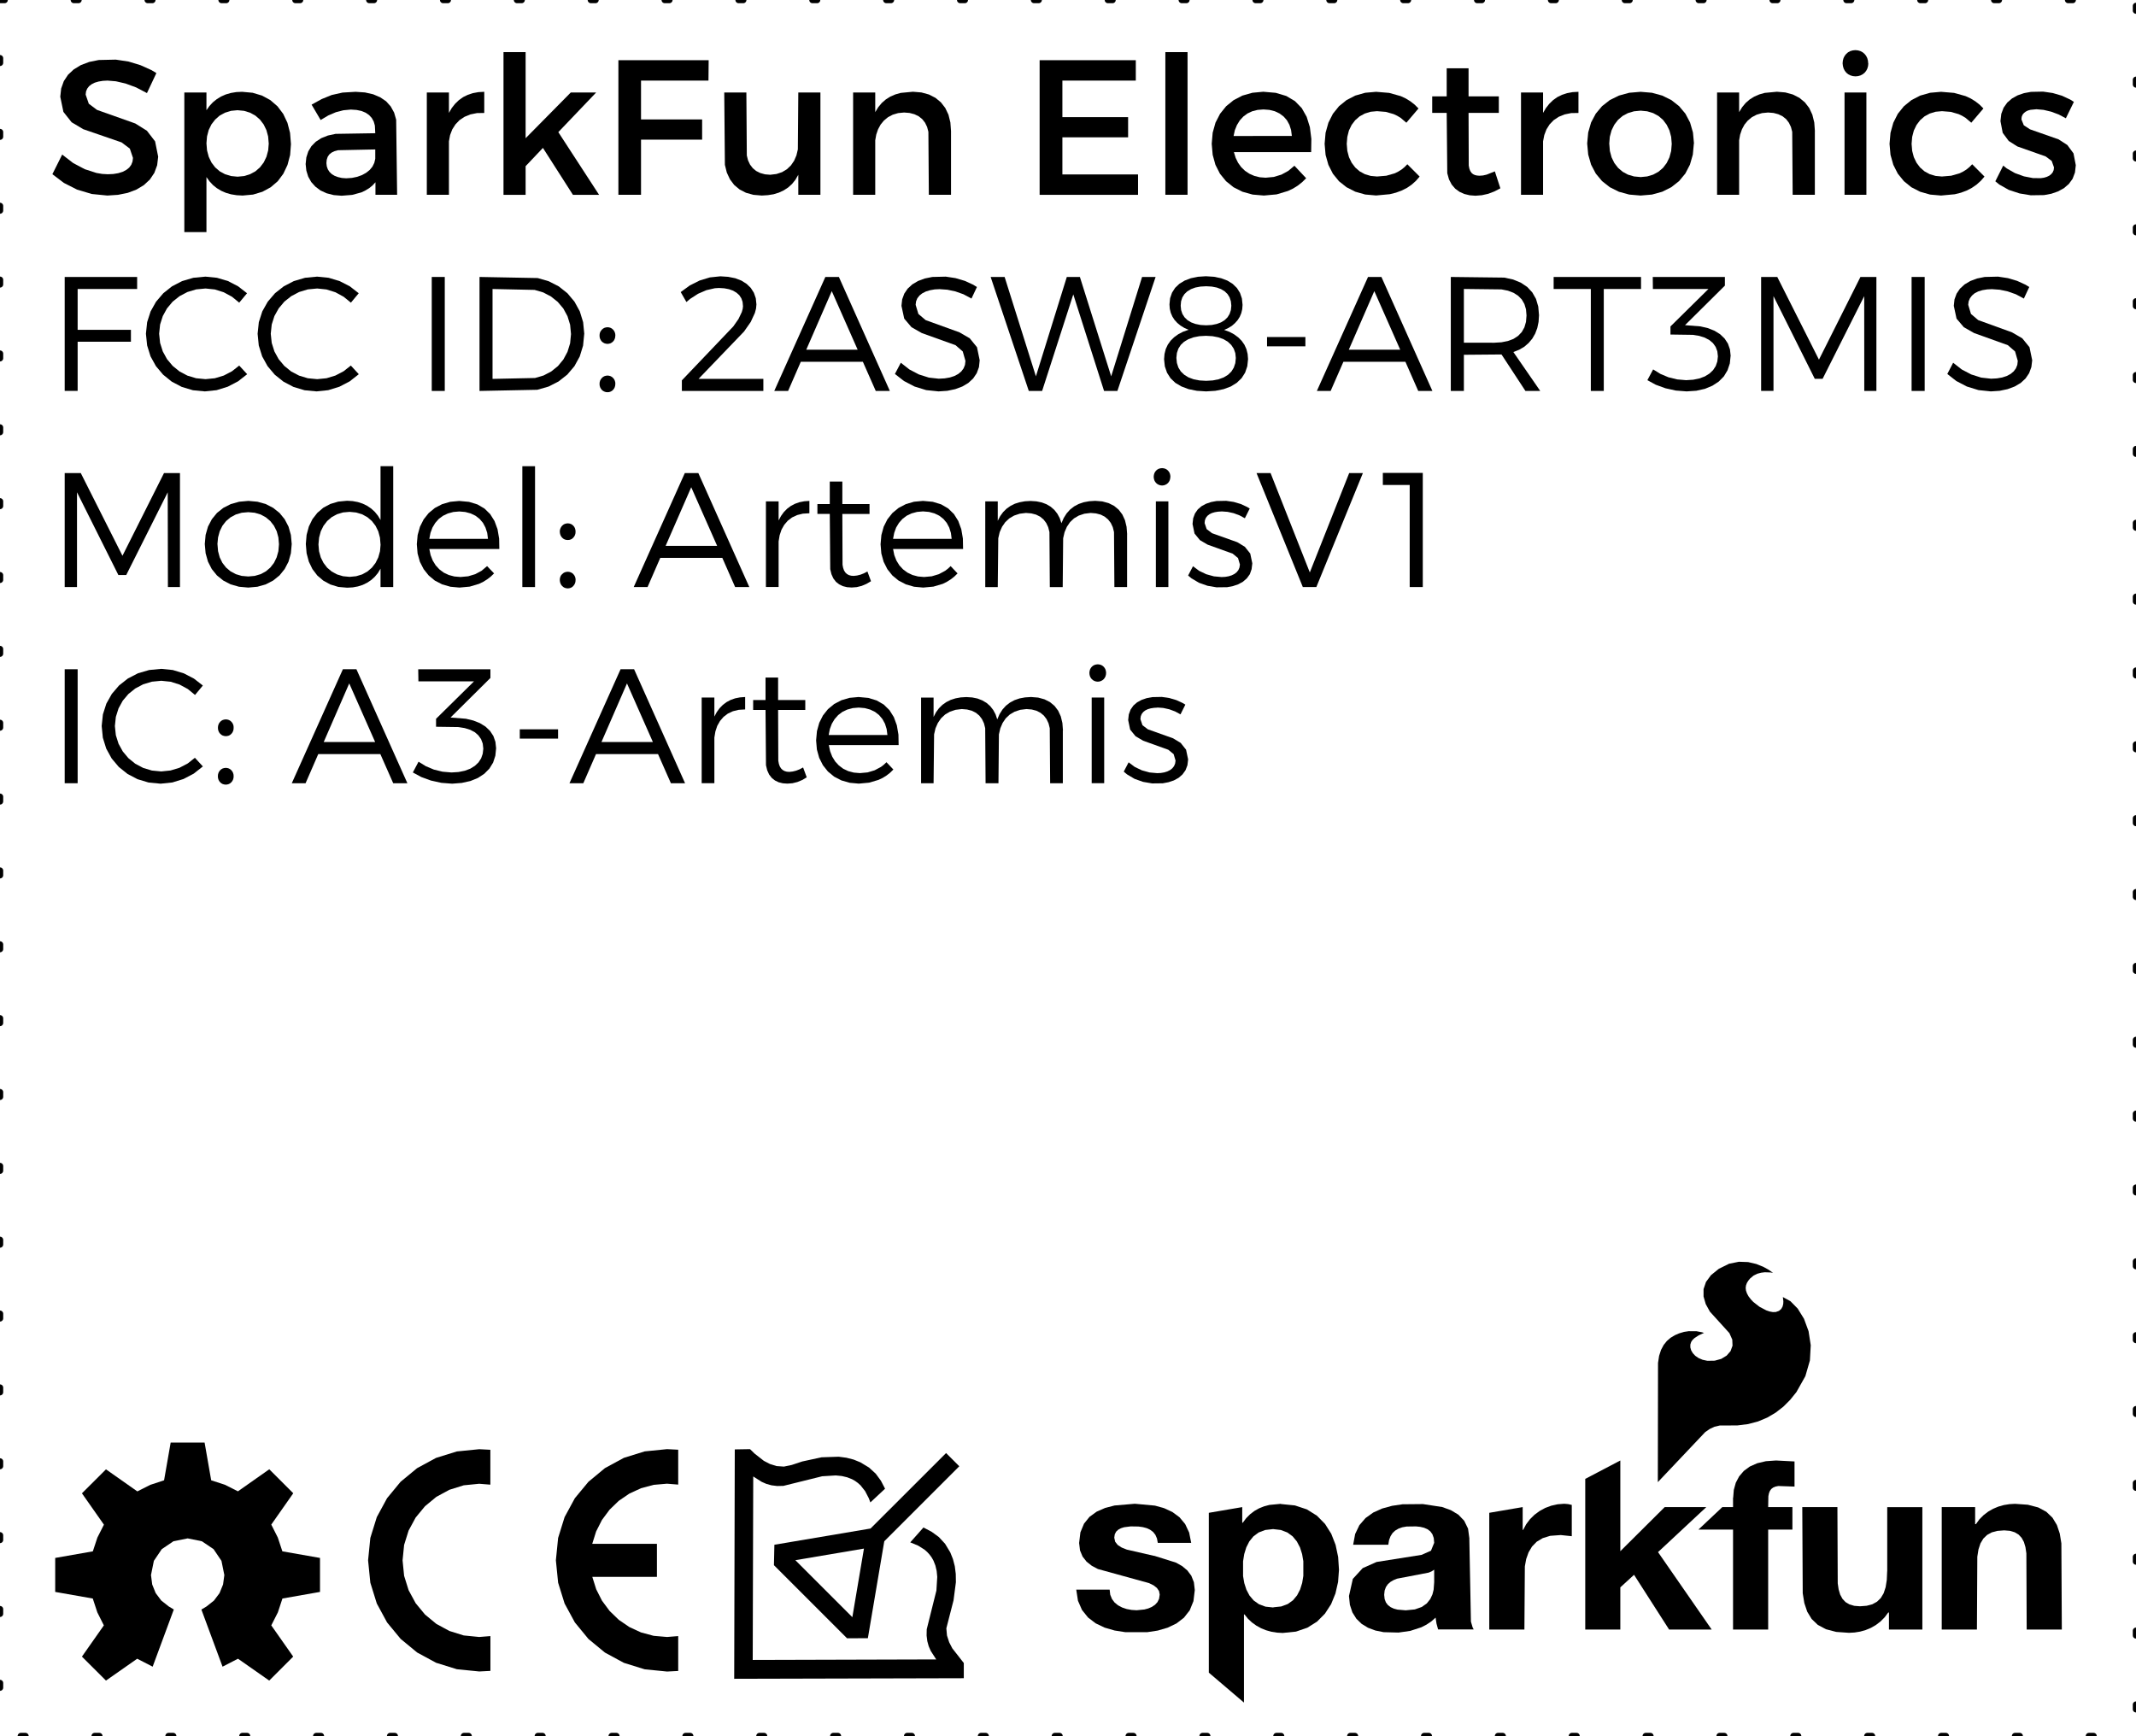 <?xml version="1.0" encoding="utf-8"?>
<!-- Generator: Adobe Illustrator 23.0.3, SVG Export Plug-In . SVG Version: 6.00 Build 0)  -->
<svg version="1.1" id="Layer_1" xmlns="http://www.w3.org/2000/svg" xmlns:xlink="http://www.w3.org/1999/xlink" x="0px" y="0px"
	 viewBox="0 0 33.315 27.079" style="enable-background:new 0 0 33.315 27.079;" xml:space="preserve">
<style type="text/css">
	.st0{fill:none;stroke:#000000;stroke-width:0.1;stroke-linecap:round;stroke-miterlimit:10;stroke-dasharray:0.072,1.08;}
</style>
<title>board level shielding etch no curves</title>
<g>
	<path d="M7.648,25.52l-0.174,0.014l-0.241-0.024l-0.224-0.07l-0.203-0.11
		l-0.177-0.146l-0.146-0.177l-0.11-0.203l-0.07-0.224l-0.024-0.241l0.024-0.241
		l0.07-0.224l0.11-0.203l0.146-0.177l0.177-0.146l0.203-0.11l0.224-0.07
		l0.241-0.024l0.174,0.014v-0.544l-0.174-0.009l-0.349,0.035l-0.325,0.101
		l-0.295,0.16l-0.257,0.212L6.037,23.369l-0.16,0.295L5.776,23.989l-0.035,0.349
		l0.035,0.349l0.101,0.325l0.16,0.295l0.212,0.257l0.257,0.212l0.295,0.16
		l0.325,0.101l0.349,0.035l0.174-0.009v-0.544V25.52z"/>
	<path d="M10.404,23.143l0.174,0.014v-0.544l-0.174-0.009l-0.349,0.035l-0.325,0.101
		l-0.295,0.16L9.178,23.113L8.966,23.369L8.806,23.664L8.705,23.989l-0.035,0.349
		l0.035,0.349l0.101,0.325l0.16,0.295L9.178,25.565l0.257,0.212l0.295,0.16
		l0.325,0.101l0.349,0.035l0.174-0.009v-0.544l-0.174,0.014l-0.209-0.018
		l-0.197-0.053l-0.182-0.084l-0.164-0.112l-0.143-0.138l-0.119-0.16l-0.091-0.179
		l-0.061-0.194h1.008v-0.515H9.237l0.061-0.194l0.091-0.179l0.119-0.16
		l0.143-0.138l0.164-0.112l0.182-0.084l0.197-0.053l0.209-0.018L10.404,23.143z"/>
</g>
<g>
	<path d="M27.807,20.231l0.008,0.067l-0.002,0.04l-0.01,0.041l-0.021,0.038
		l-0.035,0.03l-0.051,0.018l-0.045,0.001l-0.05-0.009l-0.053-0.018l-0.106-0.056
		l-0.095-0.074l-0.038-0.04l-0.037-0.048l-0.025-0.046l-0.015-0.044l-0.005-0.041
		l0.005-0.04l0.014-0.038l0.022-0.036l0.029-0.035l0.053-0.044l0.058-0.029
		l0.06-0.016l0.057-0.007l0.092,0.003l0.037,0.006l-0.072-0.05l-0.082-0.045
		l-0.107-0.043l-0.128-0.03l-0.143-0.005l-0.154,0.031l-0.16,0.079l-0.122,0.099
		l-0.078,0.106l-0.038,0.112l-0,0.115l0.034,0.118l0.065,0.118l0.304,0.335
		l0.045,0.101l0.004,0.095l-0.031,0.085l-0.061,0.07l-0.084,0.051l-0.102,0.028
		L26.63,21.226l-0.075-0.016l-0.063-0.027L26.441,21.148l-0.038-0.041l-0.026-0.044
		l-0.013-0.046l-0-0.044l0.013-0.041l0.021-0.031l0.029-0.028l0.067-0.044
		l0.083-0.038l-0.031-0.01l-0.084-0.016l-0.124-0.001l-0.072,0.011L26.189,20.798
		l-0.069,0.03l-0.064,0.039l-0.058,0.05l-0.05,0.062l-0.041,0.077l-0.03,0.093
		l-0.017,0.11l-0.003,1.86l0.739-0.781l0.071-0.049l0.075-0.035l0.082-0.019
		l0.273-0.001l0.168-0.021l0.155-0.041l0.143-0.06l0.131-0.077l0.12-0.093
		l0.108-0.108l0.097-0.121l0.139-0.247l0.071-0.246l0.013-0.237l-0.034-0.219
		l-0.071-0.193l-0.098-0.159l-0.114-0.116l-0.119-0.065"/>
	<path d="M19.977,23.457l-0.178,0.017l-0.083,0.022l-0.078,0.031l-0.073,0.041
		l-0.067,0.051l-0.061,0.061l-0.054,0.072h-0.008v-0.244l-0.521,0.089v2.493
		l0.548,0.467v-1.375h0.008l0.054,0.067l0.062,0.058l0.068,0.049l0.074,0.041
		l0.079,0.032l0.083,0.023l0.087,0.014l0.09,0.005l0.206-0.021l0.178-0.061
		l0.151-0.095l0.123-0.124l0.096-0.148l0.068-0.167l0.041-0.18l0.014-0.189
		l-0.013-0.2l-0.04-0.189l-0.068-0.174l-0.097-0.153l-0.126-0.128l-0.156-0.098
		l-0.187-0.062l-0.218-0.022 M19.861,25.074l-0.123-0.013l-0.102-0.038
		l-0.083-0.059l-0.065-0.077l-0.048-0.091l-0.033-0.102l-0.019-0.11l-0-0.231
		l0.018-0.112l0.032-0.104l0.047-0.093l0.064-0.079l0.082-0.061l0.102-0.039
		l0.123-0.014l0.121,0.014l0.102,0.039l0.083,0.061l0.065,0.079l0.049,0.093
		l0.033,0.104l0.019,0.111l0,0.229l-0.018,0.11l-0.032,0.102l-0.047,0.091
		l-0.064,0.077l-0.082,0.059l-0.102,0.038l-0.123,0.013"/>
	<path d="M18.002,24.269l-0.427-0.098l-0.08-0.032l-0.062-0.04l-0.04-0.051
		l-0.014-0.063l0.008-0.053l0.022-0.042l0.034-0.031l0.042-0.022l0.048-0.015
		l0.102-0.013l0.121,0.002l0.067,0.009l0.061,0.016l0.054,0.025l0.046,0.034
		l0.036,0.045l0.025,0.057l0.013,0.069h0.521l-0.032-0.161l-0.062-0.132
		l-0.088-0.106l-0.111-0.082l-0.129-0.06l-0.143-0.04l-0.314-0.029l-0.316,0.027
		l-0.147,0.038l-0.132,0.058l-0.112,0.081l-0.086,0.107l-0.056,0.135l-0.02,0.166
		l0.014,0.116l0.04,0.096l0.062,0.079l0.081,0.064l0.096,0.051l0.798,0.22
		l0.071,0.035l0.052,0.041l0.032,0.047l0.011,0.055L18.078,24.938l-0.025,0.052
		l-0.039,0.042l-0.049,0.033l-0.056,0.024l-0.06,0.016l-0.121,0.012l-0.079-0.005
		l-0.076-0.014l-0.071-0.024l-0.064-0.034l-0.054-0.044l-0.041-0.055l-0.027-0.067
		l-0.009-0.079h-0.521l0.027,0.174l0.063,0.144l0.094,0.117l0.119,0.091
		l0.14,0.067l0.156,0.045l0.167,0.026l0.341,0l0.164-0.025l0.154-0.045
		l0.138-0.066l0.117-0.09l0.09-0.115l0.058-0.143l0.021-0.173l-0.014-0.122
		l-0.04-0.101l-0.062-0.083l-0.081-0.068l-0.096-0.054l-0.341-0.107"/>
	<path d="M22.918,23.999l-0.021-0.155l-0.06-0.123l-0.091-0.095l-0.117-0.07
		l-0.135-0.049l-0.3-0.046l-0.319,0.003l-0.163,0.024l-0.154,0.042l-0.14,0.063
		l-0.12,0.086l-0.096,0.111l-0.066,0.138l-0.031,0.167h0.548l0.012-0.072
		l0.023-0.061l0.032-0.05L21.761,23.874l0.051-0.03l0.059-0.021l0.068-0.012
		l0.146-0.002l0.066,0.007l0.06,0.014l0.053,0.023l0.044,0.033l0.033,0.045
		l0.021,0.059l0.007,0.075l-0.05,0.123l-0.147,0.065l-0.702,0.111l-0.216,0.096
		l-0.154,0.168l-0.06,0.267l0.014,0.137l0.039,0.118l0.062,0.099l0.082,0.08
		l0.1,0.061l0.115,0.043l0.128,0.026l0.232,0.006l0.183-0.026l0.173-0.056
		l0.08-0.041l0.075-0.05l0.068-0.06l0.014,0.093l0.025,0.091h0.555
		l-0.017-0.033l-0.026-0.089l-0.025-1.296L22.918,23.999z M22.369,24.679
		l-0.009,0.118l-0.018,0.072l-0.034,0.073l-0.054,0.068l-0.079,0.056l-0.108,0.038
		l-0.142,0.014l-0.128-0.011l-0.057-0.015l-0.05-0.023l-0.042-0.032l-0.032-0.042
		l-0.02-0.053l-0.007-0.066l0.007-0.066l0.02-0.055l0.031-0.045l0.041-0.036
		l0.049-0.028l0.055-0.022l0.491-0.094l0.047-0.02l0.039-0.026v0.196
		L22.369,24.679z"/>
	<path d="M23.756,23.863h-0.007v-0.355l-0.521,0.089v1.821h0.548l0.007-0.985
		l0.021-0.115l0.037-0.104l0.054-0.091l0.073-0.075l0.094-0.056l0.116-0.036
		l0.165-0.012l0.172,0.018v-0.488l-0.058-0.013l-0.061-0.005l-0.102,0.008
		l-0.099,0.022l-0.094,0.035l-0.088,0.048l-0.08,0.059l-0.07,0.069l-0.059,0.078
		l-0.046,0.086"/>
	<polygon points="26.613,23.508 25.964,23.508 25.272,24.196 25.272,22.781 24.725,23.068 
		24.725,25.418 25.272,25.418 25.272,24.76 25.486,24.564 26.033,25.418 
		26.697,25.418 25.86,24.21 26.613,23.508 	"/>
	<path d="M27.03,23.361v0.147h-0.167l-0.373,0.351h0.54v1.559h0.548v-1.559h0.378
		v-0.351h-0.378l0.003-0.169l0.009-0.046l0.015-0.038l0.022-0.03l0.029-0.022
		l0.036-0.015l0.044-0.009l0.253,0.009v-0.392l-0.289-0.015l-0.157,0.011
		l-0.136,0.032l-0.115,0.051l-0.094,0.069l-0.073,0.085l-0.052,0.099l-0.031,0.112
		l-0.01,0.123"/>
	<path d="M29.434,24.509l-0.006,0.135l-0.018,0.114l-0.031,0.094l-0.045,0.075
		l-0.059,0.057l-0.073,0.04l-0.088,0.023l-0.104,0.008l-0.089-0.007l-0.075-0.022
		l-0.061-0.036l-0.048-0.051l-0.036-0.066l-0.024-0.081l-0.014-0.095l-0.005-1.189
		h-0.548l0.007,1.344l0.025,0.153l0.045,0.134l0.069,0.114l0.096,0.092
		l0.127,0.068l0.161,0.042l0.199,0.014l0.087-0.005l0.087-0.014l0.085-0.024
		l0.082-0.034l0.077-0.044l0.072-0.055l0.065-0.065l0.057-0.076h0.011v0.266
		h0.521v-1.909h-0.548V24.509z"/>
	<path d="M31.428,23.457l-0.087,0.005l-0.087,0.014l-0.085,0.024l-0.082,0.034
		l-0.077,0.044l-0.072,0.055l-0.065,0.065L30.818,23.774H30.806v-0.266h-0.521v1.91
		h0.549l0.006-1.136l0.018-0.114l0.031-0.094l0.045-0.075l0.059-0.057
		l0.073-0.04l0.088-0.023l0.104-0.008l0.089,0.007l0.075,0.022l0.061,0.036
		l0.048,0.051l0.036,0.066l0.024,0.081l0.014,0.095l0.005,1.189h0.548
		l-0.007-1.344l-0.025-0.153l-0.045-0.134l-0.069-0.114l-0.096-0.092l-0.127-0.068
		l-0.161-0.042l-0.199-0.014"/>
</g>
<g>
	<path d="M12.078,24.095l-0.007,0.319l1.14,1.14l0.325-0.001l0.256-1.512
		l1.17-1.17l-0.206-0.206l-1.178,1.177l-1.499,0.253L12.078,24.095z
		 M13.294,25.225l-0.889-0.889l1.07-0.181l-0.181,1.07V25.225z"/>
	<path d="M15.029,25.936l-0.176-0.225l-0.049-0.095l-0.034-0.105l-0.01-0.112
		l0.112-0.436l0.037-0.283l-0.002-0.129l-0.015-0.12l-0.029-0.112l-0.042-0.105
		l-0.081-0.134l-0.096-0.104l-0.112-0.082l-0.129-0.068l-0.206,0.232l0.123,0.051
		l0.101,0.064l0.042,0.037l0.037,0.041l0.032,0.044l0.027,0.048l0.03,0.076
		l0.02,0.085l0.009,0.093l-0.013,0.212l-0.151,0.605l-0.002,0.097l0.011,0.088
		l0.022,0.08l0.032,0.073l0.085,0.132l-2.862,0.008l0.008-2.862l0.132,0.084
		l0.073,0.032l0.08,0.022l0.088,0.011l0.097-0.002l0.605-0.15l0.212-0.013
		l0.093,0.009l0.085,0.02l0.076,0.03l0.048,0.027l0.044,0.032l0.041,0.037
		l0.071,0.09l0.058,0.112l0.024,0.064l0.229-0.214l-0.065-0.125l-0.081-0.11
		l-0.104-0.095l-0.134-0.081l-0.105-0.043l-0.113-0.029l-0.121-0.016l-0.267,0.009
		l-0.301,0.065l-0.163,0.054l-0.123,0.026l-0.115-0.008l-0.105-0.033l-0.094-0.049
		l-0.143-0.112l-0.072-0.07l-0.238,0.004l-0.009,3.578l3.581-0.009v-0.238
		L15.029,25.936z"/>
</g>
<g>
	<path d="M1.677,1.257L1.603,1.261L1.537,1.272L1.479,1.289L1.429,1.314
		L1.389,1.345L1.36,1.383L1.342,1.426L1.336,1.476l0.049,0.142l0.128,0.096
		l0.597,0.212L2.291,2.039l0.128,0.166l0.048,0.239L2.451,2.578l-0.044,0.119
		L2.337,2.801L2.243,2.888L2.128,2.957L1.993,3.008L1.841,3.039L1.674,3.05
		L1.432,3.026L1.203,2.958L0.996,2.853L0.817,2.717l0.153-0.306l0.171,0.132
		l0.181,0.096l0.183,0.059l0.089,0.015l0.086,0.005l0.088-0.004l0.078-0.013
		l0.067-0.021l0.056-0.029l0.045-0.036l0.033-0.044l0.02-0.051l0.007-0.057
		L2.025,2.318L1.896,2.221l-0.598-0.206L1.117,1.907L0.989,1.745L0.94,1.509
		l0.014-0.128l0.041-0.115l0.066-0.1l0.09-0.084l0.111-0.067l0.13-0.049
		l0.148-0.03l0.266-0.006l0.199,0.03l0.187,0.057L2.363,1.094l0.076,0.046
		L2.292,1.452L2.122,1.363L1.959,1.303L1.808,1.268L1.677,1.257L1.677,1.257z"/>
	<path d="M4.538,2.247L4.525,2.418L4.484,2.573l-0.065,0.137L4.332,2.827
		L4.222,2.921L4.093,2.991L3.947,3.035l-0.163,0.015L3.691,3.045L3.604,3.031
		L3.524,3.008L3.45,2.976L3.382,2.935L3.321,2.886L3.267,2.828l-0.047-0.066
		v0.858H2.875V1.443h0.345v0.276l0.047-0.066l0.054-0.058l0.061-0.049
		l0.067-0.041l0.073-0.032L3.602,1.45l0.085-0.014L3.777,1.432l0.163,0.015
		l0.147,0.044l0.13,0.071l0.111,0.096l0.089,0.118l0.066,0.139l0.041,0.158
		l0.014,0.174V2.247z M4.191,2.235L4.182,2.128L4.155,2.029l-0.043-0.088
		l-0.058-0.076L3.984,1.804L3.901,1.758l-0.094-0.029l-0.103-0.01L3.602,1.729
		L3.509,1.758L3.426,1.803L3.356,1.865L3.298,1.94L3.255,2.028L3.229,2.127
		l-0.009,0.108l0.009,0.111l0.027,0.101l0.043,0.089l0.058,0.076l0.071,0.061
		l0.083,0.045l0.093,0.028L3.705,2.756l0.103-0.01l0.093-0.029L3.984,2.672
		l0.071-0.062l0.058-0.076l0.043-0.089l0.027-0.1l0.009-0.11L4.191,2.235z"/>
	<path d="M5.856,3.038V2.843L5.81,2.893L5.758,2.935L5.699,2.971L5.636,3.001
		L5.492,3.04l-0.164,0.013L5.205,3.043L5.095,3.015L4.999,2.971L4.919,2.911
		L4.854,2.839L4.807,2.755l-0.029-0.094L4.767,2.559L4.778,2.455l0.03-0.093
		l0.049-0.082l0.068-0.069L5.011,2.155l0.103-0.041L5.234,2.088l0.619-0.01
		L5.847,1.959L5.829,1.896L5.799,1.841l-0.042-0.046L5.703,1.758l-0.065-0.027
		L5.561,1.715l-0.089-0.006L5.356,1.72L5.239,1.75L5.12,1.801L5.001,1.872
		L4.86,1.632l0.158-0.087l0.155-0.063L5.343,1.444L5.547,1.432l0.146,0.01
		l0.128,0.029l0.11,0.047L6.022,1.58l0.072,0.08l0.053,0.096L6.179,1.867
		l0.015,1.171L5.856,3.038z M5.853,2.477V2.331L5.274,2.343L5.218,2.358
		L5.172,2.38L5.136,2.409L5.111,2.446L5.096,2.491L5.091,2.544L5.097,2.595
		l0.016,0.046l0.026,0.04l0.035,0.034l0.044,0.027l0.053,0.02L5.332,2.776
		L5.4,2.781l0.089-0.006l0.082-0.017l0.075-0.027l0.065-0.036l0.055-0.044
		l0.043-0.052L5.838,2.54l0.015-0.063L5.853,2.477z"/>
	<path d="M7.553,1.432v0.33L7.439,1.764L7.335,1.785L7.245,1.822l-0.078,0.052
		L7.104,1.94L7.054,2.018L7.02,2.107L7.002,2.205v0.833H6.657V1.443h0.345
		v0.318L7.046,1.685l0.052-0.066l0.059-0.057L7.223,1.515l0.073-0.036l0.079-0.026
		l0.086-0.016L7.553,1.432z"/>
	<path d="M8.468,2.307L8.198,2.592v0.447H7.853V0.813h0.345v1.343l0.704-0.713
		h0.396L8.708,2.061l0.636,0.978H8.936L8.468,2.307H8.468z"/>
	<path d="M11.053,0.939l-0.003,0.318H9.998v0.606h0.953v0.315H9.998v0.86H9.645V0.939
		H11.053z"/>
	<path d="M12.796,1.443v1.595h-0.345V2.726l-0.045,0.078l-0.053,0.066l-0.061,0.055
		l-0.069,0.045l-0.076,0.035l-0.082,0.025L11.977,3.044l-0.095,0.006L11.751,3.039
		l-0.116-0.032l-0.1-0.052l-0.084-0.07L11.385,2.797l-0.049-0.105l-0.03-0.121
		l-0.01-1.128h0.345l0.007,0.982l0.019,0.076l0.031,0.066l0.043,0.056
		l0.053,0.044l0.064,0.032l0.073,0.02l0.082,0.007l0.098-0.012l0.087-0.029
		L12.273,2.64l0.063-0.06l0.05-0.073l0.036-0.084l0.022-0.093l0.007-0.887
		L12.796,1.443z"/>
	<path d="M14.833,2.046v0.992h-0.346l-0.007-0.982l-0.02-0.076l-0.032-0.066
		l-0.044-0.056l-0.055-0.044l-0.066-0.032l-0.076-0.02l-0.085-0.007l-0.094,0.009
		l-0.084,0.025l-0.074,0.039l-0.063,0.052l-0.052,0.063l-0.04,0.074l-0.028,0.082
		l-0.016,0.09v0.849h-0.345V1.443h0.345v0.306l0.047-0.077l0.055-0.066
		l0.063-0.055l0.07-0.044l0.078-0.034l0.085-0.024l0.19-0.018l0.132,0.011
		l0.117,0.032l0.102,0.052l0.085,0.07l0.068,0.088l0.05,0.105l0.03,0.121
		l0.01,0.136H14.833z"/>
	<path d="M17.715,0.939v0.318h-1.145v0.57h1.025v0.315h-1.025v0.579h1.18v0.318
		h-1.535V0.939H17.715z"/>
	<path d="M18.522,0.813v2.225h-0.346V0.813H18.522z"/>
	<path d="M20.45,2.373h-1.205l0.027,0.088l0.038,0.078l0.049,0.068l0.059,0.057
		l0.069,0.046l0.077,0.034l0.085,0.021l0.091,0.007l0.127-0.012l0.119-0.036
		L20.094,2.665l0.095-0.08l0.183,0.195L20.31,2.841l-0.068,0.054l-0.074,0.046
		l-0.08,0.038l-0.177,0.053l-0.198,0.018l-0.176-0.015l-0.158-0.044l-0.139-0.07
		l-0.118-0.095l-0.095-0.117l-0.07-0.138l-0.043-0.156l-0.015-0.172l0.015-0.173
		l0.044-0.157l0.071-0.138l0.095-0.118l0.117-0.095l0.137-0.071l0.155-0.044
		l0.17-0.016l0.195,0.017l0.164,0.049l0.135,0.08l0.106,0.109l0.077,0.136
		l0.05,0.161l0.023,0.184l-0.003,0.206L20.45,2.373z M20.149,2.121l-0.012-0.092
		l-0.026-0.082l-0.039-0.071l-0.052-0.059l-0.063-0.047l-0.074-0.035l-0.084-0.021
		l-0.093-0.007l-0.091,0.007l-0.083,0.021l-0.075,0.035l-0.065,0.048l-0.055,0.06
		l-0.044,0.071l-0.033,0.081l-0.02,0.091L20.149,2.121z"/>
	<path d="M21.478,1.734L21.378,1.743l-0.091,0.028l-0.081,0.044l-0.069,0.06
		l-0.056,0.074l-0.042,0.087L21.014,2.135l-0.009,0.109l0.009,0.109l0.026,0.099
		l0.042,0.087l0.056,0.074l0.069,0.06l0.081,0.044l0.091,0.027l0.099,0.009
		l0.144-0.012l0.127-0.036l0.057-0.027l0.053-0.033l0.048-0.039l0.043-0.044
		l0.192,0.192l-0.058,0.067l-0.066,0.059l-0.074,0.051L21.862,2.972l-0.089,0.033
		l-0.096,0.024l-0.214,0.02l-0.17-0.015l-0.155-0.044l-0.137-0.07L20.884,2.827
		l-0.095-0.117l-0.07-0.138l-0.044-0.156l-0.015-0.172l0.015-0.173l0.044-0.157
		l0.07-0.139l0.095-0.118l0.117-0.095l0.137-0.071l0.155-0.044l0.17-0.015
		l0.204,0.017l0.179,0.05l0.08,0.037l0.073,0.045l0.066,0.052l0.059,0.059
		l-0.189,0.222l-0.091-0.077l-0.052-0.031l-0.055-0.026l-0.122-0.035l-0.137-0.011
		L21.478,1.734z"/>
	<path d="M23.404,2.936L23.308,2.986l-0.097,0.037L23.112,3.045l-0.1,0.008
		L22.923,3.046l-0.083-0.02L22.764,2.992l-0.067-0.049l-0.055-0.064L22.6,2.799
		l-0.027-0.097l-0.009-0.941h-0.226V1.503h0.226V1.065h0.341v0.438h0.472v0.258
		h-0.472l0.003,0.821l0.009,0.047l0.014,0.037l0.019,0.029l0.024,0.021
		l0.029,0.014l0.034,0.008l0.038,0.003l0.055-0.004l0.057-0.013l0.128-0.051
		l0.086,0.264L23.404,2.936z"/>
	<path d="M24.619,1.432v0.33L24.505,1.764L24.402,1.785l-0.091,0.037L24.233,1.874
		l-0.064,0.066l-0.049,0.078l-0.034,0.089L24.067,2.205v0.833h-0.344V1.443H24.067
		v0.318l0.045-0.076l0.052-0.066l0.059-0.057l0.066-0.047l0.073-0.036
		l0.08-0.026l0.086-0.016l0.092-0.005L24.619,1.432z"/>
	<path d="M26.419,2.238l-0.016,0.173l-0.045,0.157L26.286,2.707l-0.098,0.118
		l-0.121,0.095l-0.142,0.071l-0.16,0.044l-0.177,0.015L25.411,3.035l-0.161-0.044
		l-0.142-0.071l-0.121-0.095l-0.098-0.118l-0.073-0.139l-0.045-0.157l-0.016-0.173
		l0.016-0.172l0.045-0.156l0.073-0.137l0.098-0.117l0.121-0.095l0.142-0.07
		l0.161-0.044l0.178-0.015l0.177,0.015l0.16,0.044l0.142,0.07l0.121,0.095
		l0.098,0.117l0.073,0.138l0.045,0.156l0.016,0.172L26.419,2.238z M25.1,2.244
		l0.009,0.111l0.027,0.1l0.043,0.088l0.058,0.075l0.071,0.061l0.083,0.045
		l0.094,0.028l0.104,0.01l0.102-0.01l0.093-0.028l0.083-0.045l0.071-0.061
		l0.057-0.075l0.043-0.088l0.027-0.1l0.009-0.111l-0.009-0.11l-0.027-0.1
		l-0.043-0.088l-0.057-0.076l-0.071-0.061l-0.083-0.045l-0.093-0.028l-0.102-0.01
		l-0.104,0.01l-0.094,0.028L25.307,1.809L25.236,1.87l-0.058,0.076l-0.043,0.088
		l-0.027,0.1l-0.009,0.11L25.1,2.244z"/>
	<path d="M28.306,2.046v0.992h-0.346l-0.007-0.982l-0.02-0.076l-0.032-0.066
		L27.858,1.858l-0.055-0.044l-0.066-0.032L27.662,1.762l-0.085-0.007l-0.094,0.009
		L27.398,1.789l-0.074,0.039l-0.063,0.052l-0.052,0.063l-0.04,0.074l-0.028,0.082
		l-0.016,0.09v0.849h-0.344V1.443h0.344v0.306l0.047-0.077l0.055-0.066
		l0.063-0.055l0.071-0.044l0.078-0.034l0.085-0.024l0.19-0.018l0.132,0.011
		l0.117,0.032l0.102,0.052l0.085,0.07l0.068,0.088l0.049,0.105l0.03,0.121
		l0.01,0.136L28.306,2.046z"/>
	<path d="M29.14,0.988l-0.004,0.042l-0.011,0.039l-0.018,0.035l-0.024,0.03
		L29.053,1.158l-0.034,0.018l-0.038,0.011l-0.041,0.004l-0.041-0.004l-0.038-0.011
		L28.826,1.158l-0.029-0.024l-0.024-0.03l-0.018-0.035l-0.011-0.039L28.739,0.988
		l0.004-0.043l0.011-0.04l0.018-0.035l0.024-0.03l0.029-0.025l0.034-0.018
		l0.038-0.011l0.041-0.004l0.041,0.004l0.038,0.011l0.034,0.018l0.03,0.025
		l0.024,0.03l0.018,0.035l0.011,0.04l0.004,0.043L29.14,0.988z M29.11,1.443
		v1.595h-0.341V1.443H29.11z"/>
	<path d="M30.289,1.734L30.189,1.743l-0.091,0.028l-0.081,0.044l-0.069,0.06
		l-0.056,0.074l-0.042,0.087l-0.026,0.099l-0.009,0.109l0.009,0.109l0.026,0.099
		l0.042,0.087l0.056,0.074l0.069,0.06l0.081,0.044l0.091,0.027l0.099,0.009
		l0.144-0.012l0.127-0.036l0.057-0.027l0.053-0.033l0.048-0.039l0.043-0.044
		l0.192,0.192l-0.058,0.067l-0.066,0.059l-0.074,0.051l-0.081,0.042l-0.089,0.033
		l-0.096,0.024l-0.214,0.02l-0.17-0.015l-0.155-0.044l-0.137-0.07l-0.117-0.095
		l-0.095-0.117l-0.07-0.138l-0.044-0.156L29.471,2.244l0.015-0.173l0.044-0.157
		l0.07-0.139l0.095-0.118l0.117-0.095l0.137-0.071l0.155-0.044l0.17-0.015
		l0.204,0.017l0.179,0.05l0.08,0.037l0.073,0.045l0.066,0.052l0.059,0.059
		L30.746,1.914l-0.091-0.077l-0.052-0.031l-0.055-0.026l-0.122-0.035L30.289,1.734
		L30.289,1.734z"/>
	<path d="M31.762,1.704l-0.093,0.009l-0.04,0.011l-0.034,0.017l-0.028,0.022
		L31.545,1.79L31.532,1.823L31.528,1.863l0.037,0.091l0.096,0.063l0.447,0.157
		l0.136,0.088l0.096,0.13l0.036,0.185l-0.013,0.114l-0.037,0.098l-0.059,0.081
		l-0.077,0.066l-0.092,0.05l-0.104,0.036l-0.113,0.021l-0.207,0.003l-0.176-0.029
		L31.331,2.962l-0.147-0.083L31.121,2.828l0.123-0.245l0.055,0.044l0.128,0.073
		l0.141,0.051l0.141,0.027l0.121,0.001l0.049-0.007l0.044-0.013l0.038-0.018
		l0.031-0.024l0.024-0.029l0.015-0.035l0.005-0.042l-0.036-0.101L31.906,2.44
		l-0.442-0.156l-0.134-0.085l-0.094-0.127l-0.035-0.183l0.013-0.113l0.036-0.096
		l0.057-0.08l0.074-0.064l0.088-0.049l0.099-0.034l0.108-0.02l0.189-0.004
		l0.151,0.022l0.144,0.042l0.129,0.06l0.057,0.036L32.221,1.845l-0.111-0.059
		l-0.118-0.044l-0.118-0.028l-0.111-0.01L31.762,1.704z"/>
	<path d="M2.139,4.32v0.188H1.211v0.637H2.042v0.185H1.211v0.767H1.009V4.32H2.139
		z"/>
	<path d="M3.206,4.5L3.059,4.514L2.923,4.555L2.8,4.62L2.693,4.705L2.605,4.81
		L2.539,4.93L2.497,5.062L2.482,5.206L2.497,5.349l0.042,0.133l0.066,0.12
		l0.088,0.105l0.107,0.087l0.123,0.065l0.136,0.041l0.146,0.014L3.351,5.9
		l0.139-0.042l0.128-0.067l0.113-0.089l0.124,0.135L3.713,5.948L3.552,6.032
		L3.378,6.086L3.195,6.105L3.009,6.087L2.835,6.035l-0.156-0.082L2.544,5.844
		L2.432,5.711L2.348,5.559L2.295,5.389L2.276,5.206l0.019-0.181L2.349,4.857
		l0.085-0.151l0.113-0.132L2.683,4.466l0.158-0.082l0.175-0.051l0.188-0.018
		l0.18,0.018L3.556,4.384L3.714,4.466l0.139,0.108L3.731,4.721L3.619,4.629
		L3.49,4.559L3.351,4.515C3.351,4.515,3.206,4.5,3.206,4.5z"/>
	<path d="M4.947,4.5L4.801,4.514L4.665,4.555L4.542,4.62L4.435,4.705L4.347,4.81
		L4.28,4.93L4.238,5.062L4.223,5.206L4.238,5.349l0.042,0.133l0.066,0.12
		l0.088,0.105l0.107,0.087L4.665,5.859l0.136,0.041l0.146,0.014L5.092,5.9
		l0.139-0.042l0.128-0.067l0.113-0.089l0.124,0.135L5.455,5.948L5.294,6.032
		L5.119,6.086L4.937,6.105L4.75,6.087L4.577,6.035l-0.156-0.082L4.285,5.844
		L4.173,5.711L4.089,5.559L4.036,5.389L4.018,5.206l0.019-0.181l0.054-0.168
		l0.085-0.151l0.113-0.132l0.137-0.108l0.158-0.082l0.174-0.051l0.188-0.018
		l0.18,0.018l0.172,0.052L5.456,4.466l0.139,0.108L5.473,4.721L5.36,4.629
		L5.232,4.559L5.092,4.515L4.947,4.5z"/>
	<path d="M6.937,4.32v1.778h-0.203V4.32H6.937z"/>
	<path d="M9.112,5.209L9.094,5.392L9.042,5.561l-0.083,0.151L8.848,5.843
		L8.712,5.95L8.555,6.03L8.38,6.08L7.479,6.098V4.32l0.907,0.017
		l0.173,0.05l0.156,0.08l0.135,0.107l0.11,0.131l0.083,0.151l0.052,0.169
		l0.018,0.183V5.209z M8.906,5.211L8.892,5.065L8.851,4.932L8.786,4.812
		L8.699,4.709L8.594,4.625L8.472,4.561L8.338,4.522L7.682,4.508v1.402
		l0.663-0.014l0.133-0.039l0.12-0.063l0.104-0.084l0.085-0.103l0.064-0.119
		l0.041-0.133L8.906,5.211z"/>
	<path d="M9.597,5.234L9.595,5.261L9.588,5.285L9.577,5.308L9.562,5.327
		L9.544,5.342L9.524,5.354L9.5,5.361L9.476,5.364L9.45,5.361L9.426,5.354
		L9.405,5.342L9.386,5.327L9.372,5.308L9.36,5.285L9.353,5.261L9.351,5.234
		l0.002-0.027l0.007-0.025L9.372,5.161l0.015-0.019l0.018-0.016l0.021-0.012
		l0.024-0.007l0.026-0.003l0.025,0.003l0.023,0.007l0.021,0.012l0.018,0.016
		l0.015,0.019l0.011,0.022l0.007,0.025l0.002,0.027H9.597z M9.597,5.989
		L9.595,6.015L9.588,6.04L9.577,6.062L9.562,6.081L9.544,6.097L9.524,6.108
		L9.5,6.116L9.476,6.118L9.45,6.116L9.426,6.108L9.405,6.097L9.386,6.081
		L9.372,6.062L9.36,6.04L9.353,6.015L9.351,5.989l0.002-0.027l0.007-0.025
		L9.372,5.915l0.015-0.019l0.018-0.016l0.021-0.012l0.024-0.007l0.026-0.003
		l0.025,0.003l0.023,0.007l0.021,0.012l0.018,0.016l0.015,0.019l0.011,0.022
		l0.007,0.025l0.002,0.027L9.597,5.989z"/>
	<path d="M11.588,4.772L11.582,4.709l-0.019-0.055l-0.031-0.048L11.488,4.566
		l-0.054-0.032l-0.064-0.023L11.296,4.497l-0.083-0.005l-0.064,0.004l-0.131,0.03
		l-0.13,0.056l-0.124,0.08L10.706,4.711l-0.089-0.155l0.141-0.103l0.153-0.077
		l0.161-0.049l0.164-0.017l0.121,0.008L11.468,4.34l0.096,0.037l0.081,0.051
		l0.065,0.063l0.048,0.075l0.03,0.086l0.01,0.096l-0.006,0.065l-0.018,0.068
		L11.709,5.022l-0.104,0.149L10.895,5.91h1.011v0.188h-1.271V5.933l0.802-0.841
		l0.081-0.116l0.052-0.109l0.014-0.05l0.005-0.046L11.588,4.772z"/>
	<path d="M13.458,5.643h-0.968l-0.198,0.455h-0.216l0.797-1.778h0.211l0.795,1.778
		h-0.22C13.659,6.098,13.458,5.643,13.458,5.643z M13.377,5.455l-0.404-0.914
		l-0.398,0.914L13.377,5.455z"/>
	<path d="M14.661,4.51l-0.082,0.004l-0.074,0.013l-0.065,0.02l-0.055,0.028
		l-0.044,0.035l-0.033,0.042l-0.02,0.048l-0.007,0.054l0.043,0.143l0.113,0.096
		l0.528,0.191l0.16,0.093l0.113,0.139l0.042,0.203L15.269,5.726l-0.035,0.095
		l-0.056,0.083l-0.076,0.07L15.009,6.029l-0.11,0.041l-0.124,0.026l-0.137,0.009
		l-0.192-0.02l-0.182-0.056l-0.165-0.086l-0.141-0.11l0.092-0.175l0.134,0.105
		l0.149,0.078l0.155,0.049l0.154,0.017l0.091-0.005l0.082-0.014l0.071-0.023
		l0.06-0.032l0.048-0.04l0.035-0.047l0.022-0.055l0.007-0.062l-0.042-0.147
		l-0.113-0.098l-0.526-0.189l-0.16-0.091L14.103,4.97l-0.043-0.2l0.011-0.1
		l0.033-0.09l0.053-0.078l0.072-0.066l0.089-0.053l0.105-0.039l0.119-0.024
		l0.209-0.005l0.152,0.023l0.145,0.043l0.131,0.06l0.058,0.036L15.152,4.657
		l-0.125-0.067L14.9,4.545l-0.124-0.026l-0.114-0.008L14.661,4.51z"/>
	<path d="M15.669,4.32l0.488,1.55l0.482-1.55h0.204l0.488,1.55l0.482-1.55
		h0.211l-0.596,1.778h-0.208l-0.48-1.506l-0.486,1.506h-0.208l-0.595-1.778
		L15.669,4.32z"/>
	<path d="M19.38,4.756L19.375,4.823l-0.015,0.062l-0.024,0.057l-0.033,0.052
		l-0.041,0.046L19.214,5.082l-0.057,0.035l-0.064,0.029l0.082,0.03l0.073,0.039
		l0.064,0.047l0.054,0.054l0.043,0.061l0.031,0.068l0.019,0.075l0.007,0.081
		l-0.012,0.112l-0.034,0.1l-0.055,0.086l-0.075,0.072l-0.094,0.058L19.085,6.07
		l-0.129,0.026l-0.144,0.009l-0.144-0.009l-0.129-0.026l-0.112-0.042L18.332,5.972
		l-0.075-0.072l-0.055-0.086L18.168,5.715l-0.012-0.112l0.007-0.082L18.182,5.445
		l0.032-0.069l0.044-0.062l0.055-0.054l0.065-0.047l0.075-0.039l0.085-0.03
		L18.472,5.115l-0.059-0.036l-0.051-0.042l-0.043-0.047l-0.034-0.053l-0.025-0.058
		l-0.015-0.063l-0.005-0.068l0.01-0.097l0.03-0.086l0.048-0.075l0.066-0.063
		l0.082-0.05l0.097-0.037l0.111-0.023l0.124-0.008l0.126,0.008l0.112,0.023
		l0.098,0.037l0.082,0.051l0.066,0.064l0.048,0.076l0.03,0.088l0.01,0.099
		L19.38,4.756z M18.348,5.582l0.008,0.08l0.023,0.071l0.038,0.061l0.053,0.051
		l0.066,0.041l0.08,0.03l0.092,0.018l0.104,0.006l0.103-0.006l0.092-0.018
		l0.079-0.029l0.066-0.04l0.053-0.051l0.038-0.061l0.024-0.071l0.008-0.08
		l-0.008-0.076l-0.024-0.068l-0.039-0.059l-0.053-0.05l-0.067-0.04l-0.08-0.029
		l-0.092-0.018l-0.104-0.006l-0.103,0.006l-0.091,0.018l-0.079,0.029l-0.066,0.039
		l-0.052,0.049l-0.038,0.059l-0.023,0.068l-0.008,0.076L18.348,5.582z
		 M18.415,4.769l0.007,0.068l0.02,0.06l0.033,0.052L18.52,4.993l0.057,0.035
		l0.068,0.025l0.079,0.016L18.812,5.074l0.088-0.005l0.078-0.016l0.067-0.025
		l0.056-0.035l0.045-0.044l0.032-0.052l0.02-0.06l0.007-0.068l-0.007-0.069
		l-0.02-0.061l-0.032-0.052l-0.045-0.043l-0.056-0.034l-0.067-0.025l-0.078-0.015
		l-0.088-0.005l-0.089,0.005l-0.079,0.015l-0.068,0.025l-0.057,0.034l-0.045,0.043
		l-0.033,0.052l-0.02,0.061C18.422,4.701,18.415,4.769,18.415,4.769z"/>
	<path d="M20.36,5.257v0.145h-0.598V5.257H20.36z"/>
	<path d="M21.92,5.643h-0.967l-0.199,0.455H20.539l0.798-1.778h0.209l0.795,1.778
		h-0.221C22.121,6.098,21.92,5.643,21.92,5.643z M21.839,5.455l-0.404-0.914
		l-0.398,0.914H21.839z"/>
	<path d="M23.792,6.098l-0.373-0.569L22.832,5.534v0.564h-0.204V4.32l0.833,0.01
		l0.139,0.03l0.12,0.049l0.1,0.067l0.079,0.085l0.058,0.102l0.035,0.119
		l0.012,0.134l-0.007,0.105l-0.02,0.096l-0.033,0.087l-0.045,0.078l-0.057,0.068
		L23.775,5.408l-0.08,0.047l-0.091,0.036l0.419,0.607L23.792,6.098z M23.304,5.346
		l0.114-0.007l0.101-0.02l0.087-0.033l0.072-0.047l0.057-0.06l0.041-0.073
		l0.025-0.086l0.008-0.099l-0.008-0.096l-0.025-0.083l-0.041-0.071l-0.057-0.058
		l-0.072-0.046l-0.087-0.033l-0.101-0.02l-0.586-0.007v0.838L23.304,5.346z"/>
	<path d="M25.595,4.32v0.188h-0.581v1.59h-0.202V4.508h-0.58V4.32H25.595z"/>
	<path d="M26.992,5.551l-0.012,0.118l-0.036,0.107L26.887,5.871l-0.079,0.08
		l-0.099,0.065L26.592,6.065L26.457,6.095l-0.151,0.01L26.138,6.092l-0.163-0.036
		l-0.151-0.055l-0.13-0.071L25.784,5.762l0.113,0.07l0.126,0.053l0.135,0.033
		l0.139,0.012l0.111-0.007l0.098-0.02l0.085-0.032l0.071-0.044l0.057-0.054
		l0.041-0.063l0.025-0.072l0.009-0.079L26.785,5.48l-0.026-0.069l-0.042-0.059
		l-0.057-0.048l-0.072-0.038l-0.086-0.027l-0.1-0.016l-0.348-0.005V5.092
		l0.592-0.584h-0.866L25.778,4.32h1.125v0.135l-0.622,0.617l0.24,0.019
		l0.117,0.027l0.103,0.041l0.087,0.054l0.07,0.067l0.052,0.079l0.032,0.091
		l0.011,0.102L26.992,5.551z"/>
	<path d="M27.72,4.32l0.65,1.29l0.647-1.29h0.249v1.778h-0.189L29.076,4.619
		l-0.649,1.29h-0.122l-0.644-1.29v1.478H27.468V4.32H27.72z"/>
	<path d="M30.019,4.32v1.778h-0.204V4.32H30.019z"/>
	<path d="M31.075,4.51l-0.082,0.004l-0.074,0.012l-0.065,0.02l-0.055,0.028
		L30.757,4.61l-0.032,0.042l-0.02,0.048l-0.007,0.054l0.043,0.143l0.113,0.096
		l0.527,0.191l0.16,0.093l0.113,0.139l0.042,0.203L31.683,5.726l-0.035,0.095
		l-0.056,0.083l-0.076,0.07L31.422,6.029l-0.11,0.041l-0.124,0.026l-0.137,0.009
		l-0.192-0.02l-0.182-0.056l-0.165-0.086l-0.14-0.11l0.091-0.175l0.134,0.105
		l0.149,0.078l0.155,0.049l0.154,0.017l0.091-0.005l0.082-0.014l0.071-0.023
		l0.06-0.032l0.048-0.04l0.035-0.047l0.022-0.055l0.007-0.062l-0.042-0.147
		l-0.113-0.098l-0.526-0.189l-0.16-0.091L30.516,4.97l-0.043-0.2l0.011-0.1
		l0.033-0.09l0.053-0.078l0.072-0.066l0.089-0.053l0.105-0.039l0.119-0.024
		l0.209-0.005l0.152,0.023l0.145,0.043l0.131,0.06l0.058,0.036L31.566,4.657
		l-0.125-0.067L31.313,4.545l-0.124-0.026l-0.114-0.008L31.075,4.51z"/>
	<path d="M1.26,7.379l0.65,1.29l0.648-1.29h0.249v1.778H2.619L2.616,7.679
		L1.969,8.969H1.846L1.201,7.679v1.478H1.009V7.379H1.26z"/>
	<path d="M4.55,8.486L4.537,8.63l-0.037,0.131L4.44,8.876L4.36,8.975L4.261,9.055
		L4.145,9.115l-0.13,0.037l-0.143,0.013L3.728,9.152l-0.131-0.037L3.482,9.055
		L3.383,8.975L3.303,8.876L3.244,8.761l-0.037-0.131l-0.013-0.144l0.013-0.143
		L3.244,8.214l0.06-0.115l0.08-0.098l0.099-0.079l0.116-0.059l0.131-0.037
		l0.144-0.013l0.143,0.013l0.13,0.037L4.261,7.922l0.099,0.079l0.08,0.098
		l0.06,0.115l0.037,0.13l0.013,0.143L4.55,8.486z M3.392,8.489L3.401,8.597
		l0.026,0.097l0.042,0.086l0.057,0.073l0.07,0.059l0.082,0.044l0.092,0.027
		l0.102,0.009l0.101-0.009l0.092-0.027l0.082-0.044L4.216,8.853L4.273,8.78
		l0.042-0.086l0.027-0.097l0.009-0.108L4.342,8.383L4.316,8.287L4.273,8.201
		L4.216,8.128L4.146,8.069L4.065,8.025L3.973,7.998l-0.101-0.009L3.77,7.998
		L3.678,8.025L3.596,8.069L3.526,8.128L3.469,8.201L3.427,8.287L3.401,8.383
		L3.391,8.489L3.392,8.489z"/>
	<path d="M6.133,7.272v1.885H5.935v-0.287L5.895,8.937L5.846,8.996L5.79,9.047
		l-0.063,0.042L5.658,9.123L5.583,9.147L5.502,9.162l-0.087,0.005L5.278,9.155
		L5.153,9.117L5.043,9.057L4.949,8.977L4.873,8.877L4.817,8.761L4.782,8.63
		L4.77,8.486l0.012-0.143l0.035-0.13L4.873,8.098l0.076-0.098l0.093-0.08
		l0.11-0.059l0.124-0.037L5.412,7.811l0.087,0.005l0.082,0.015l0.076,0.025
		l0.07,0.034l0.063,0.043L5.846,7.984L5.894,8.043l0.041,0.068V7.272H6.133z
		 M5.935,8.492L5.926,8.385L5.9,8.288L5.857,8.201L5.8,8.127L5.73,8.067
		l-0.082-0.045l-0.093-0.028l-0.102-0.01L5.35,7.993l-0.093,0.028l-0.083,0.045
		l-0.071,0.061L5.046,8.201l-0.043,0.087L4.977,8.385L4.967,8.492l0.009,0.106
		l0.027,0.097l0.043,0.086l0.057,0.074l0.071,0.06l0.083,0.045l0.093,0.028
		l0.103,0.01l0.102-0.01l0.093-0.028l0.082-0.045l0.07-0.06l0.057-0.074
		l0.043-0.086l0.027-0.097l0.009-0.106V8.492z"/>
	<path d="M7.788,8.563H6.696l0.02,0.095l0.033,0.085l0.046,0.075l0.058,0.063
		l0.068,0.051L7,8.969l0.087,0.023l0.095,0.008l0.12-0.011l0.11-0.033
		l0.099-0.053l0.086-0.073l0.109,0.114L7.654,8.994L7.598,9.037L7.537,9.075
		L7.471,9.107L7.327,9.15L7.166,9.165l-0.141-0.013L6.896,9.115L6.782,9.056
		L6.686,8.976L6.608,8.878L6.549,8.763L6.513,8.633L6.501,8.489l0.013-0.144
		L6.55,8.216l0.058-0.115l0.078-0.098l0.097-0.08l0.113-0.059l0.127-0.037
		l0.14-0.013l0.152,0.014l0.131,0.04l0.11,0.064l0.089,0.087l0.068,0.108
		l0.047,0.128L7.785,8.401l0.003,0.162L7.788,8.563z M7.611,8.405L7.599,8.312
		L7.572,8.229L7.533,8.156L7.48,8.094L7.417,8.045L7.342,8.009L7.257,7.986
		L7.164,7.978L7.071,7.986L6.986,8.009L6.91,8.045L6.844,8.094L6.789,8.156
		L6.745,8.229L6.714,8.312L6.696,8.405L7.611,8.405z"/>
	<path d="M8.345,7.272v1.885H8.147V7.272H8.345z"/>
	<path d="M8.977,8.294L8.975,8.32L8.968,8.345L8.957,8.367L8.942,8.386
		L8.925,8.402l-0.021,0.012L8.881,8.421L8.856,8.423L8.83,8.421L8.806,8.414
		l-0.021-0.012L8.767,8.386L8.752,8.367L8.741,8.345L8.734,8.32L8.731,8.294
		l0.002-0.027L8.741,8.242l0.011-0.022L8.767,8.201l0.018-0.016l0.021-0.012
		l0.024-0.007l0.026-0.003l0.025,0.003l0.023,0.007l0.021,0.012l0.018,0.016
		l0.015,0.019L8.968,8.242l0.007,0.025l0.002,0.027L8.977,8.294z M8.977,9.048
		L8.975,9.075L8.968,9.099L8.957,9.121l-0.015,0.019L8.925,9.156L8.904,9.168
		l-0.023,0.007L8.856,9.178L8.83,9.175L8.806,9.168L8.785,9.156L8.767,9.14
		L8.752,9.121L8.741,9.099L8.734,9.075L8.731,9.048l0.002-0.027l0.007-0.025
		l0.011-0.022L8.767,8.956l0.018-0.016l0.021-0.012l0.024-0.007l0.026-0.003
		l0.025,0.003l0.023,0.007l0.021,0.012l0.018,0.016l0.015,0.019l0.011,0.022
		l0.007,0.025l0.002,0.027V9.048z"/>
	<path d="M11.266,8.702h-0.968l-0.198,0.455H9.884l0.797-1.778h0.211l0.795,1.778
		h-0.221L11.266,8.702H11.266z M11.185,8.514l-0.404-0.914L10.382,8.514H11.185z"/>
	<path d="M12.624,7.813v0.193l-0.101,0.006l-0.09,0.022l-0.079,0.037l-0.067,0.051
		l-0.055,0.064l-0.043,0.076l-0.029,0.087l-0.016,0.096v0.711h-0.198V7.821h0.198
		v0.297l0.037-0.069l0.044-0.061l0.051-0.052l0.057-0.043l0.064-0.034
		l0.07-0.025l0.076-0.015l0.082-0.006L12.624,7.813z"/>
	<path d="M13.585,9.066L13.513,9.108l-0.074,0.031l-0.077,0.019l-0.079,0.006
		l-0.071-0.005l-0.065-0.016l-0.058-0.028L13.039,9.076l-0.041-0.053l-0.03-0.066
		l-0.019-0.079l-0.007-0.862h-0.193V7.862h0.193V7.511h0.196v0.351h0.424v0.155
		h-0.424l0.003,0.792l0.009,0.048l0.014,0.04l0.02,0.032L13.209,8.953
		l0.03,0.017l0.036,0.01l0.04,0.003l0.052-0.006l0.053-0.013l0.054-0.021
		l0.055-0.029l0.056,0.152L13.585,9.066z"/>
	<path d="M15.022,8.563H13.929l0.019,0.095l0.033,0.085l0.046,0.075l0.058,0.063
		l0.069,0.051l0.078,0.037l0.087,0.023l0.094,0.008l0.12-0.011l0.11-0.033
		l0.099-0.053l0.044-0.034l0.041-0.039l0.108,0.114l-0.05,0.049l-0.056,0.044
		l-0.061,0.038L14.704,9.107l-0.145,0.043l-0.16,0.015l-0.142-0.013L14.129,9.115
		l-0.114-0.059l-0.097-0.08l-0.078-0.098l-0.058-0.115l-0.036-0.13L13.734,8.489
		l0.013-0.144l0.036-0.13l0.058-0.115l0.078-0.098l0.097-0.08l0.113-0.059
		l0.127-0.037l0.14-0.013l0.152,0.014l0.131,0.04l0.11,0.064l0.089,0.087
		l0.068,0.108l0.047,0.128l0.025,0.146l0.003,0.162L15.022,8.563z M14.843,8.405
		l-0.012-0.093l-0.026-0.083l-0.039-0.073l-0.052-0.062l-0.064-0.05l-0.075-0.036
		l-0.085-0.023l-0.094-0.008l-0.093,0.008l-0.085,0.023l-0.076,0.036l-0.066,0.05
		l-0.055,0.062l-0.044,0.073L13.947,8.312l-0.018,0.093L14.843,8.405z"/>
	<path d="M17.579,8.334v0.823h-0.198l-0.006-0.858L17.356,8.223l-0.031-0.066
		L17.283,8.103l-0.053-0.044l-0.063-0.032L17.093,8.008l-0.082-0.007L16.913,8.013
		l-0.087,0.029l-0.075,0.044l-0.062,0.059l-0.049,0.072l-0.036,0.084l-0.022,0.095
		l-0.007,0.762H16.374l-0.006-0.858l-0.019-0.076l-0.031-0.066l-0.042-0.055
		l-0.053-0.044l-0.064-0.032l-0.074-0.019l-0.083-0.007L15.904,8.013l-0.087,0.029
		l-0.075,0.044l-0.063,0.059l-0.05,0.072l-0.037,0.084l-0.022,0.095l-0.008,0.762
		h-0.195V7.821h0.195v0.302l0.038-0.073l0.046-0.063l0.054-0.053l0.061-0.043
		l0.068-0.034L15.904,7.834l0.082-0.015l0.088-0.005l0.091,0.006l0.083,0.017
		l0.074,0.028l0.066,0.039l0.057,0.05l0.047,0.06l0.037,0.069l0.026,0.078
		l0.036-0.082l0.045-0.071l0.054-0.06l0.063-0.049l0.071-0.038l0.079-0.027
		l0.086-0.016l0.093-0.006l0.111,0.009l0.099,0.027l0.085,0.043l0.071,0.059
		l0.057,0.075l0.041,0.089l0.025,0.103l0.009,0.116L17.579,8.334z"/>
	<path d="M18.254,7.438l-0.003,0.028l-0.007,0.026l-0.012,0.023L18.217,7.534
		l-0.019,0.016l-0.022,0.012l-0.024,0.008l-0.027,0.003l-0.027-0.003l-0.025-0.008
		l-0.022-0.012L18.032,7.534l-0.016-0.02l-0.012-0.023l-0.007-0.026l-0.003-0.028
		l0.003-0.028l0.007-0.026l0.012-0.023l0.016-0.02l0.019-0.016l0.022-0.012
		l0.025-0.007l0.027-0.003l0.027,0.003l0.024,0.007l0.022,0.012l0.019,0.016
		l0.016,0.02l0.012,0.023l0.007,0.026l0.003,0.028L18.254,7.438z M18.223,7.821
		v1.336h-0.195V7.821H18.223z"/>
	<path d="M19.052,7.978l-0.054,0.003l-0.05,0.008l-0.045,0.013L18.864,8.021
		l-0.032,0.025l-0.024,0.031l-0.015,0.038l-0.005,0.044l0.032,0.094l0.084,0.064
		l0.393,0.14l0.119,0.072l0.084,0.106l0.032,0.152l-0.011,0.091L19.494,8.956
		l-0.047,0.065l-0.061,0.053l-0.073,0.04l-0.083,0.028l-0.09,0.017l-0.166,0.002
		l-0.141-0.024l-0.133-0.047l-0.118-0.07l-0.051-0.043l0.076-0.145l0.096,0.072
		l0.111,0.053l0.119,0.033l0.12,0.011l0.057-0.003l0.053-0.009l0.048-0.015
		l0.042-0.021l0.035-0.027l0.027-0.034l0.017-0.04l0.007-0.047l-0.03-0.101
		l-0.083-0.068l-0.392-0.141l-0.119-0.07l-0.084-0.103l-0.031-0.149l0.01-0.089
		l0.028-0.075l0.044-0.063l0.058-0.05l0.07-0.038l0.079-0.027l0.086-0.016
		l0.15-0.003l0.116,0.017l0.109,0.032l0.098,0.045l0.044,0.026l-0.076,0.152
		l-0.083-0.045l-0.091-0.034l-0.095-0.021l-0.095-0.007L19.052,7.978z"/>
	<path d="M19.817,7.379l0.612,1.55l0.614-1.55h0.214l-0.726,1.778h-0.211
		l-0.722-1.778H19.817z"/>
	<path d="M22.191,7.376v1.781h-0.204V7.565h-0.419V7.376H22.191z"/>
	<path d="M1.211,10.439v1.778H1.009v-1.778H1.211z"/>
	<path d="M2.515,10.619L2.369,10.633l-0.136,0.041l-0.123,0.065l-0.107,0.086
		l-0.088,0.104l-0.066,0.12l-0.042,0.133l-0.015,0.143l0.015,0.143l0.042,0.133
		l0.066,0.12l0.088,0.105l0.107,0.087l0.123,0.065l0.136,0.041l0.146,0.014
		l0.145-0.015l0.139-0.042l0.128-0.067l0.113-0.089l0.124,0.135l-0.142,0.112
		L2.862,12.151l-0.174,0.054l-0.183,0.019L2.318,12.206l-0.173-0.052l-0.156-0.082
		l-0.136-0.109l-0.112-0.133l-0.084-0.153l-0.053-0.17l-0.018-0.183l0.019-0.181
		l0.054-0.168l0.085-0.151l0.113-0.132l0.137-0.108l0.158-0.082l0.175-0.051
		l0.188-0.018l0.18,0.018l0.172,0.052l0.158,0.082l0.139,0.108l-0.122,0.147
		l-0.112-0.092l-0.129-0.07l-0.139-0.044l-0.145-0.015L2.515,10.619z"/>
	<path d="M3.644,11.353l-0.002,0.027l-0.007,0.025l-0.011,0.022l-0.015,0.019
		l-0.018,0.016l-0.021,0.012L3.548,11.48l-0.025,0.003L3.497,11.48l-0.024-0.007
		l-0.021-0.012l-0.018-0.016l-0.015-0.019l-0.011-0.022l-0.007-0.025l-0.002-0.027
		l0.002-0.027l0.007-0.025l0.011-0.022l0.015-0.019l0.018-0.016l0.021-0.012
		l0.024-0.007l0.026-0.003l0.025,0.003l0.023,0.007l0.021,0.012l0.018,0.016
		l0.015,0.019l0.011,0.022l0.007,0.025L3.644,11.353z M3.644,12.108l-0.002,0.027
		l-0.007,0.025l-0.011,0.022l-0.015,0.019l-0.018,0.016l-0.021,0.012l-0.023,0.007
		l-0.025,0.003l-0.026-0.003l-0.024-0.007l-0.021-0.012l-0.018-0.016l-0.015-0.019
		l-0.011-0.022l-0.007-0.025l-0.002-0.027l0.002-0.027l0.007-0.025l0.011-0.022
		l0.015-0.019l0.018-0.016l0.021-0.012l0.024-0.007l0.026-0.003l0.025,0.003
		l0.023,0.007l0.021,0.012l0.018,0.016l0.015,0.019l0.011,0.022l0.007,0.025
		L3.644,12.108z"/>
	<path d="M5.933,11.762H4.964l-0.198,0.455H4.551l0.797-1.778H5.559l0.795,1.778
		h-0.221l-0.201-0.455H5.933z M5.851,11.574l-0.404-0.914L5.049,11.574H5.851z"/>
	<path d="M7.738,11.67l-0.012,0.118l-0.035,0.107l-0.058,0.094l-0.079,0.08
		l-0.099,0.065l-0.117,0.048l-0.135,0.03L7.052,12.224l-0.168-0.013l-0.163-0.036
		l-0.151-0.055l-0.131-0.071l0.089-0.168l0.113,0.07l0.126,0.053l0.135,0.033
		l0.139,0.012l0.111-0.007l0.098-0.02l0.085-0.032l0.071-0.044l0.057-0.054
		l0.041-0.063l0.025-0.072l0.009-0.079l-0.009-0.08l-0.026-0.069l-0.042-0.059
		L7.407,11.422l-0.072-0.038l-0.086-0.027l-0.099-0.016l-0.349-0.005v-0.124
		l0.592-0.584H6.526l-0.003-0.188h1.126v0.135l-0.622,0.617l0.239,0.019
		l0.117,0.028l0.103,0.041l0.087,0.054l0.07,0.067l0.052,0.079l0.032,0.091
		l0.011,0.102L7.738,11.67z"/>
	<path d="M8.704,11.376v0.145H8.107v-0.145H8.704z"/>
	<path d="M10.264,11.762H9.296l-0.198,0.455H8.882l0.797-1.778h0.211l0.795,1.778
		h-0.221l-0.201-0.455H10.264z M10.183,11.574l-0.404-0.914l-0.398,0.914H10.183z"/>
	<path d="M11.622,10.873v0.193l-0.101,0.006l-0.09,0.022l-0.079,0.037l-0.067,0.051
		l-0.055,0.064l-0.043,0.076l-0.029,0.087l-0.016,0.096v0.711h-0.198v-1.336h0.198
		v0.297l0.037-0.069l0.044-0.061l0.051-0.052l0.057-0.043l0.064-0.034
		l0.07-0.025l0.076-0.015l0.082-0.006L11.622,10.873z"/>
	<path d="M12.583,12.125l-0.072,0.042l-0.074,0.031l-0.077,0.019l-0.079,0.006
		l-0.071-0.005l-0.065-0.016l-0.058-0.028l-0.05-0.04l-0.041-0.053l-0.03-0.066
		l-0.019-0.079l-0.007-0.862h-0.193v-0.155h0.193v-0.351h0.196v0.351h0.424v0.155
		h-0.424l0.003,0.792l0.009,0.048l0.014,0.04l0.02,0.032l0.025,0.024
		l0.03,0.017l0.035,0.01l0.04,0.003l0.052-0.006l0.053-0.013l0.054-0.021
		l0.055-0.029l0.056,0.152L12.583,12.125z"/>
	<path d="M14.02,11.622h-1.093l0.02,0.095l0.033,0.085l0.046,0.075l0.058,0.063
		l0.068,0.051l0.078,0.037l0.087,0.023l0.095,0.008l0.12-0.011l0.11-0.033
		l0.099-0.053l0.044-0.034l0.041-0.039l0.108,0.114l-0.05,0.049l-0.056,0.044
		l-0.061,0.038l-0.066,0.031l-0.145,0.043l-0.161,0.015l-0.142-0.013l-0.129-0.037
		l-0.114-0.059l-0.097-0.08l-0.078-0.098l-0.058-0.115l-0.036-0.13l-0.012-0.143
		l0.013-0.144l0.036-0.13l0.058-0.115l0.078-0.098l0.097-0.08l0.113-0.059
		l0.127-0.037l0.14-0.013l0.152,0.014l0.131,0.04l0.11,0.064l0.089,0.087
		l0.068,0.108l0.047,0.128l0.025,0.146l0.003,0.162V11.622z M13.841,11.465
		l-0.012-0.093l-0.026-0.083l-0.04-0.073l-0.052-0.062l-0.064-0.05l-0.075-0.036
		l-0.085-0.023l-0.094-0.008l-0.093,0.008l-0.085,0.023l-0.076,0.036l-0.066,0.05
		l-0.055,0.062l-0.044,0.073l-0.031,0.083l-0.018,0.093H13.841z"/>
	<path d="M16.577,11.394v0.823h-0.198l-0.006-0.858l-0.019-0.076l-0.031-0.066
		l-0.042-0.055l-0.053-0.044l-0.063-0.032l-0.073-0.019l-0.082-0.007l-0.098,0.012
		l-0.087,0.029l-0.075,0.044L15.687,11.204l-0.049,0.072l-0.036,0.084l-0.022,0.095
		l-0.007,0.762h-0.201l-0.006-0.858l-0.019-0.076l-0.031-0.066l-0.042-0.055
		l-0.053-0.044l-0.064-0.032l-0.074-0.019l-0.083-0.007l-0.097,0.012l-0.087,0.029
		l-0.075,0.044l-0.063,0.059l-0.05,0.072l-0.037,0.084l-0.022,0.095l-0.008,0.762
		h-0.195v-1.336h0.195v0.302l0.038-0.073l0.046-0.063l0.054-0.053l0.061-0.043
		l0.068-0.034l0.075-0.024l0.082-0.015l0.088-0.005l0.091,0.006l0.083,0.017
		l0.074,0.029l0.066,0.039l0.057,0.05l0.047,0.06l0.037,0.069l0.026,0.078
		l0.036-0.082l0.045-0.071l0.054-0.06l0.063-0.049l0.071-0.038l0.079-0.027
		l0.086-0.016l0.093-0.006l0.111,0.009l0.099,0.027l0.085,0.043l0.071,0.059
		l0.057,0.075l0.041,0.089l0.025,0.103l0.009,0.116L16.577,11.394z"/>
	<path d="M17.252,10.497l-0.003,0.028l-0.007,0.026l-0.012,0.023l-0.016,0.02
		l-0.019,0.016l-0.022,0.012l-0.024,0.008l-0.027,0.003l-0.027-0.003l-0.025-0.008
		l-0.022-0.012l-0.019-0.016l-0.016-0.02l-0.012-0.023l-0.007-0.026l-0.003-0.028
		l0.003-0.028l0.007-0.026l0.012-0.023l0.016-0.02l0.019-0.016l0.022-0.012
		l0.025-0.007l0.027-0.003l0.027,0.003l0.024,0.007l0.022,0.012l0.019,0.016
		l0.016,0.02l0.012,0.023l0.007,0.026l0.003,0.028L17.252,10.497z M17.222,10.88
		v1.336h-0.195v-1.336L17.222,10.88z"/>
	<path d="M18.051,11.038l-0.054,0.003l-0.05,0.008l-0.045,0.013l-0.039,0.019
		l-0.032,0.025l-0.024,0.031L17.792,11.174l-0.005,0.044l0.032,0.094l0.084,0.064
		l0.393,0.14l0.119,0.072l0.084,0.106l0.032,0.152l-0.011,0.091l-0.03,0.078
		l-0.047,0.065l-0.061,0.053l-0.073,0.04l-0.083,0.028l-0.09,0.017l-0.166,0.002
		l-0.141-0.024l-0.133-0.047l-0.118-0.07l-0.051-0.043l0.076-0.145l0.096,0.072
		l0.111,0.053l0.119,0.033l0.12,0.011l0.057-0.003l0.053-0.009l0.048-0.015
		l0.042-0.021l0.035-0.027l0.027-0.034l0.017-0.04l0.007-0.047l-0.03-0.101
		l-0.083-0.068l-0.392-0.141l-0.119-0.07l-0.084-0.103l-0.031-0.149l0.01-0.089
		l0.028-0.075l0.044-0.063l0.058-0.05l0.07-0.038l0.079-0.027l0.086-0.016
		l0.15-0.003l0.116,0.017l0.109,0.032l0.098,0.045l0.044,0.026l-0.076,0.152
		l-0.083-0.045l-0.091-0.034l-0.095-0.021l-0.095-0.007L18.051,11.038z"/>
</g>
<rect class="st0" width="33.315" height="27.079"/>
<path d="M3.191,22.501H2.662l-0.103,0.589l-0.215,0.071l-0.202,0.102l-0.489-0.344
	L1.278,23.293l0.343,0.489L1.519,23.983l-0.071,0.215l-0.587,0.103v0.53
	l0.586,0.103l0.071,0.216l0.102,0.203l-0.342,0.487l0.375,0.374l0.487-0.341
	l0.241,0.124l0.33-0.892l-0.08-0.048l-0.116-0.092l-0.087-0.116L2.374,24.715
	l-0.019-0.147l0.045-0.222l0.123-0.182l0.182-0.123l0.222-0.045l0.222,0.045
	l0.182,0.123l0.123,0.182l0.045,0.222L3.479,24.715L3.424,24.85l-0.087,0.116
	l-0.116,0.092l-0.08,0.048l0.33,0.891l0.241-0.124l0.487,0.341l0.374-0.374
	l-0.342-0.487l0.103-0.203l0.071-0.216l0.586-0.103v-0.53l-0.587-0.103
	L4.333,23.983l-0.102-0.202l0.343-0.489l-0.374-0.374l-0.489,0.344l-0.202-0.102
	l-0.215-0.07L3.191,22.501L3.191,22.501L3.191,22.501L3.191,22.501L3.191,22.501
	L3.191,22.501z"/>
</svg>
